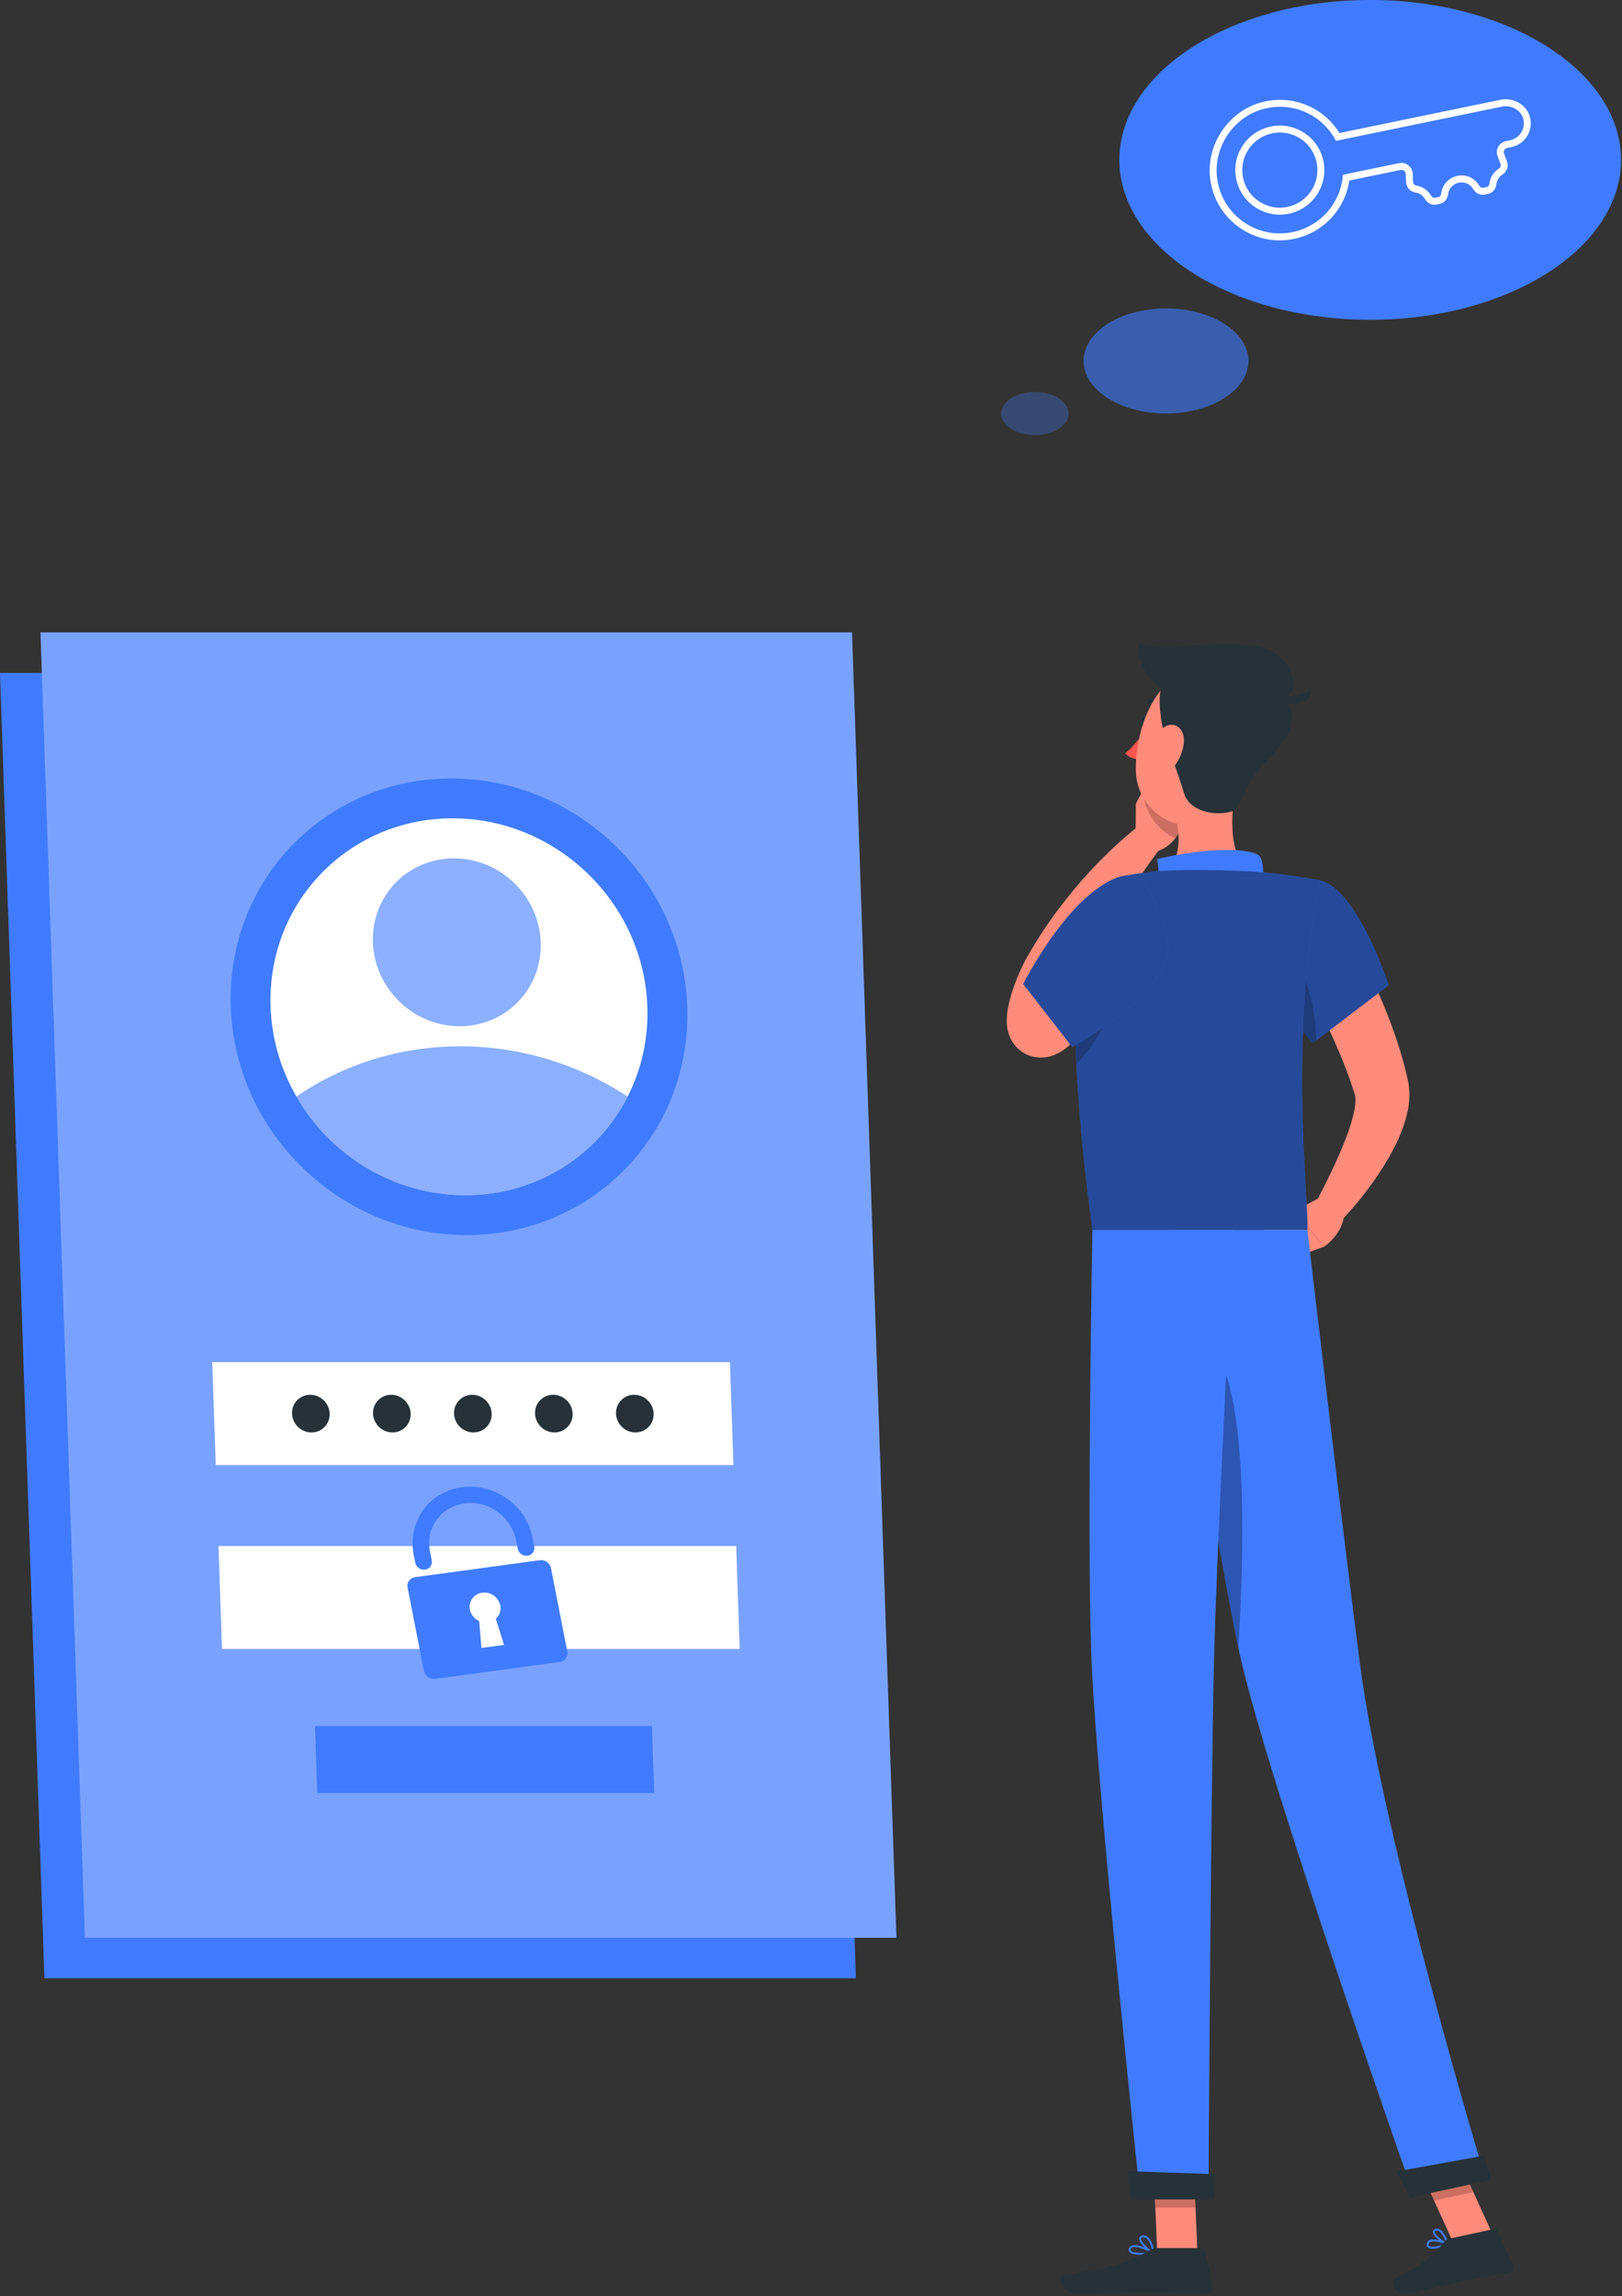 <svg width="431" height="610" viewBox="0 0 431 610" fill="none" xmlns="http://www.w3.org/2000/svg">
<rect x="0" y="0" width="431" height="610" fill="#333333" stroke="none"/>
<g style="mix-blend-mode:luminosity">
<path d="M227.438 525.551H11.802L0 178.762H215.636L227.438 525.551Z" fill="#407BFF"/>
<path d="M238.197 514.79H22.562L10.758 168H226.394L238.197 514.79Z" fill="#407BFF"/>
<path opacity="0.3" d="M238.197 514.79H22.562L10.758 168H226.394L238.197 514.79Z" fill="white"/>
<path d="M165.966 310.719C189.056 287.234 188.076 248.829 163.777 224.939C139.479 201.049 101.062 200.721 77.972 224.207C54.882 247.692 55.862 286.097 80.161 309.987C104.459 333.876 142.876 334.204 165.966 310.719Z" fill="#407BFF"/>
<path d="M172.019 267.455C172.313 276.101 170.397 284.217 166.781 291.301C158.868 306.905 142.694 317.516 123.662 317.516C104.631 317.516 87.734 306.905 78.758 291.301C74.66 284.219 72.191 276.102 71.897 267.455C70.955 239.802 92.602 217.395 120.254 217.395C147.905 217.395 171.077 239.802 172.019 267.455Z" fill="white"/>
<path opacity="0.6" d="M166.777 291.299C158.864 306.903 142.69 317.514 123.658 317.514C104.627 317.514 87.73 306.903 78.754 291.299C91.071 282.88 106.027 277.965 122.311 277.965C138.597 277.965 153.888 282.879 166.777 291.299Z" fill="#407BFF"/>
<path opacity="0.6" d="M137.561 266.235C146.049 257.6 145.689 243.481 136.756 234.698C127.823 225.915 113.699 225.795 105.21 234.429C96.722 243.063 97.082 257.182 106.015 265.965C114.948 274.748 129.072 274.869 137.561 266.235Z" fill="#407BFF"/>
<path d="M194.887 389.205H57.329L56.398 361.871H193.957L194.887 389.205Z" fill="white"/>
<path d="M196.552 438.061H58.993L58.062 410.727H195.621L196.552 438.061Z" fill="white"/>
<path d="M143.455 414.48L110.306 418.987C108.944 419.173 108.048 420.413 108.306 421.732L112.658 443.945C112.918 445.272 114.241 446.202 115.603 446.018L148.751 441.511C150.114 441.326 151.011 440.094 150.751 438.767L146.399 416.553C146.141 415.234 144.817 414.295 143.455 414.48ZM133.93 436.984L127.929 437.801L127.325 430.632C126.047 430.068 125.123 428.936 124.861 427.601C124.436 425.429 125.903 423.417 128.131 423.113C130.351 422.811 132.509 424.331 132.936 426.503C133.197 427.838 132.752 429.156 131.757 430.029L133.93 436.984Z" fill="#407BFF"/>
<path d="M140.187 413.29C138.975 413.454 137.805 412.631 137.575 411.451L137.148 409.277C135.976 403.292 130.254 398.774 124.059 399.313C117.439 399.89 113 405.737 114.239 412.06L114.728 414.558C114.959 415.738 114.165 416.828 112.953 416.992C111.741 417.156 110.572 416.333 110.341 415.154L109.926 413.034C108.292 404.694 113.542 396.676 122.035 395.198C130.964 393.643 139.769 399.666 141.471 408.356L141.96 410.854C142.191 412.034 141.397 413.125 140.187 413.29Z" fill="#407BFF"/>
<path d="M173.844 476.336H84.304L83.699 458.543H173.238L173.844 476.336Z" fill="#407BFF"/>
<path d="M130.646 375.538C130.74 378.299 128.577 380.537 125.817 380.537C123.056 380.537 120.742 378.299 120.647 375.538C120.553 372.777 122.716 370.539 125.477 370.539C128.237 370.539 130.552 372.777 130.646 375.538Z" fill="#263238"/>
<path d="M109.118 375.538C109.213 378.299 107.05 380.537 104.289 380.537C101.529 380.537 99.214 378.299 99.12 375.538C99.026 372.777 101.188 370.539 103.949 370.539C106.71 370.539 109.024 372.777 109.118 375.538Z" fill="#263238"/>
<path d="M87.595 375.538C87.689 378.299 85.527 380.537 82.766 380.537C80.005 380.537 77.691 378.299 77.597 375.538C77.503 372.777 79.665 370.539 82.426 370.539C85.186 370.539 87.501 372.777 87.595 375.538Z" fill="#263238"/>
<path d="M152.165 375.538C152.259 378.299 150.097 380.537 147.336 380.537C144.575 380.537 142.261 378.299 142.167 375.538C142.073 372.777 144.235 370.539 146.996 370.539C149.757 370.539 152.071 372.777 152.165 375.538Z" fill="#263238"/>
<path d="M173.685 375.538C173.779 378.299 171.616 380.537 168.856 380.537C166.095 380.537 163.781 378.299 163.687 375.538C163.592 372.777 165.755 370.539 168.516 370.539C171.276 370.539 173.592 372.777 173.685 375.538Z" fill="#263238"/>
</g>
<g style="mix-blend-mode:luminosity">
<path d="M354.92 241.934C356.944 245.176 358.618 248.287 360.355 251.517C362.085 254.715 363.649 258.006 365.184 261.321C368.204 267.977 370.907 274.844 372.927 282.172C373.197 283.071 373.404 284.025 373.629 284.959L373.961 286.364L374.127 287.065L374.324 288.222C374.758 291.308 374.377 293.824 373.85 296.045C372.762 300.47 371.006 303.999 369.125 307.367C365.284 314.035 360.801 319.714 355.631 325.093L349.236 320.252C352.389 314.269 355.505 308 357.796 301.973C358.906 298.975 359.84 295.925 360.113 293.42C360.246 292.189 360.158 291.13 359.987 290.737L359.388 288.881C359.139 288.119 358.917 287.361 358.616 286.593C356.428 280.466 353.644 274.311 350.615 268.243C347.628 262.197 344.317 256.043 341.059 250.298L354.92 241.934Z" fill="#FF8B7B"/>
<path d="M350.858 318.074L343.887 321.775L351.902 331.16C351.902 331.16 356.905 327.775 357.132 322.606L350.858 318.074Z" fill="#FF8B7B"/>
<path d="M334.504 327.567L343.093 334.381L351.902 331.166L343.886 321.781L334.504 327.567Z" fill="#FF8B7B"/>
<path d="M305.167 192.249C304.995 193.093 304.409 193.687 303.856 193.574C303.305 193.462 302.997 192.688 303.169 191.843C303.34 190.999 303.926 190.405 304.479 190.518C305.03 190.63 305.339 191.406 305.167 192.249Z" fill="#263238"/>
<path d="M304.489 193.699C304.489 193.699 301.579 198.179 298.988 200.1C300.199 201.798 302.868 201.676 302.868 201.676L304.489 193.699Z" fill="#FF5652"/>
<path d="M301.754 223.488L301.819 213.535L315 215.128C315 215.128 314.774 223.687 307.414 226.203L301.754 223.488Z" fill="#FF8B7B"/>
<path d="M305.54 206.371L314.821 209.038L314.999 215.132L301.816 213.539L305.54 206.371Z" fill="#FF8B7B"/>
<path opacity="0.2" d="M314.824 209.036L305.545 206.363L303.738 209.826C303.966 215.702 307.55 220.531 312.303 222.703C314.885 219.317 314.991 215.125 314.991 215.125L314.824 209.036Z" fill="black"/>
<path d="M309.214 188.184C309.337 188.184 309.46 188.14 309.558 188.049C309.763 187.859 309.775 187.539 309.585 187.334C307.685 185.278 305.38 185.644 305.28 185.66C305.005 185.707 304.82 185.969 304.867 186.244C304.914 186.518 305.178 186.702 305.448 186.658C305.524 186.646 307.327 186.382 308.842 188.022C308.943 188.13 309.078 188.184 309.214 188.184Z" fill="#263238"/>
<path d="M328.616 207.617C327.084 215.432 326.159 226.258 331.626 231.472C331.626 231.472 329.489 239.399 314.971 239.399C299.004 239.399 307.29 232.443 307.29 232.443C313.926 230.383 313.868 222.824 312.349 216.751L328.616 207.617Z" fill="#FF8B7B"/>
<path d="M334.616 236.696C336.037 234.682 335.981 228.321 334.462 227.199C332.011 225.387 321.529 224.971 307.408 228.218C308.928 234.38 305.672 237.61 305.672 237.61L334.616 236.696Z" fill="#407BFF"/>
<path d="M382.074 597.205C381.002 597.438 379.931 597.498 379.415 597.06C379.198 596.874 378.981 596.522 379.17 595.884C379.271 595.549 379.489 595.298 379.822 595.14C381.265 594.452 384.578 595.802 384.719 595.86C384.812 595.898 384.873 595.986 384.876 596.086C384.879 596.186 384.822 596.278 384.733 596.322C384.226 596.566 383.151 596.973 382.074 597.205ZM380.337 595.499C380.227 595.523 380.129 595.555 380.041 595.597C379.84 595.693 379.714 595.834 379.656 596.029C379.521 596.484 379.69 596.627 379.746 596.674C380.32 597.163 382.454 596.712 383.955 596.11C382.935 595.752 381.286 595.294 380.337 595.499Z" fill="#407BFF"/>
<path d="M384.678 596.344C384.637 596.353 384.594 596.352 384.553 596.34C383.346 595.987 380.763 594.151 380.731 592.941C380.725 592.721 380.802 592.323 381.378 592.123C381.751 591.992 382.128 592.022 382.498 592.212C383.926 592.941 384.828 595.899 384.866 596.025C384.893 596.115 384.869 596.21 384.804 596.276C384.767 596.311 384.725 596.334 384.678 596.344ZM381.654 592.569C381.618 592.577 381.58 592.587 381.543 592.599C381.23 592.709 381.235 592.862 381.236 592.927C381.255 593.644 382.96 595.084 384.21 595.667C383.897 594.813 383.183 593.129 382.269 592.663C382.06 592.555 381.858 592.525 381.654 592.569Z" fill="#407BFF"/>
<path d="M303.219 599C301.847 599 300.523 598.811 300.08 598.195C299.925 597.979 299.802 597.612 300.101 597.089C300.268 596.796 300.538 596.597 300.903 596.497C302.681 596.014 306.414 598.14 306.572 598.231C306.663 598.284 306.711 598.388 306.695 598.491C306.678 598.594 306.597 598.678 306.494 598.699C305.812 598.836 304.496 599 303.219 599ZM301.524 596.928C301.346 596.928 301.181 596.947 301.035 596.986C300.801 597.05 300.64 597.165 300.54 597.34C300.361 597.654 300.426 597.811 300.491 597.899C300.988 598.59 303.688 598.605 305.674 598.324C304.682 597.817 302.772 596.928 301.524 596.928Z" fill="#407BFF"/>
<path d="M306.445 598.701C306.41 598.701 306.375 598.694 306.342 598.679C305.053 598.1 302.498 595.79 302.694 594.582C302.74 594.298 302.942 593.945 303.636 593.874C304.155 593.821 304.624 593.968 305.039 594.308C306.398 595.424 306.685 598.3 306.697 598.423C306.706 598.513 306.665 598.601 306.592 598.653C306.55 598.685 306.497 598.701 306.445 598.701ZM303.839 594.37C303.789 594.37 303.739 594.373 303.687 594.378C303.232 594.424 303.203 594.603 303.194 594.662C303.077 595.386 304.811 597.203 306.128 597.992C305.991 597.152 305.61 595.43 304.718 594.698C304.45 594.48 304.16 594.37 303.839 594.37Z" fill="#407BFF"/>
<path d="M318.19 598.449H307.508L306.445 573.715H317.125L318.19 598.449Z" fill="#FF8B7B"/>
<path d="M396.584 593.504L386.145 595.764L375.664 572.726L386.103 570.465L396.584 593.504Z" fill="#FF8B7B"/>
<path d="M385.143 594.717L396.871 592.177C397.297 592.085 397.732 592.302 397.914 592.698L401.985 601.532C402.407 602.448 401.849 603.523 400.858 603.719C396.749 604.534 394.708 604.725 389.55 605.842C386.376 606.528 379.213 608.274 374.832 609.222C370.546 610.15 368.94 605.962 370.648 605.181C378.311 601.681 381.512 598.598 383.586 595.725C383.961 595.207 384.519 594.852 385.143 594.717Z" fill="#263238"/>
<path d="M307.579 597.215H319.243C319.681 597.215 320.057 597.519 320.153 597.944L322.262 607.438C322.481 608.422 321.734 609.354 320.725 609.338C316.517 609.266 310.437 609.019 305.149 609.019C298.966 609.019 293.625 609.356 286.372 609.356C281.987 609.356 280.77 604.923 282.606 604.521C290.963 602.692 297.784 602.496 305.005 598.045C305.792 597.563 306.657 597.215 307.579 597.215Z" fill="#263238"/>
<path d="M350.754 233.885C360.764 236.18 369.019 261.737 369.019 261.737L348.917 277.059C348.917 277.059 341.538 270.103 338.255 257.32C334.812 243.924 340.517 231.539 350.754 233.885Z" fill="#407BFF"/>
<path opacity="0.4" d="M350.754 233.885C360.764 236.18 369.019 261.737 369.019 261.737L348.917 277.059C348.917 277.059 341.538 270.103 338.255 257.32C334.812 243.924 340.517 231.539 350.754 233.885Z" fill="black"/>
<path d="M298.111 264.386C295.613 267.081 293.122 269.479 290.542 271.947C289.262 273.174 287.953 274.377 286.615 275.556L284.599 277.323L284.092 277.761C283.846 277.972 283.546 278.223 283.226 278.468C282.558 278.961 281.826 279.537 280.292 280.2C279.48 280.513 278.435 280.928 276.599 280.964C275.726 280.978 274.541 280.826 273.41 280.398C272.254 279.969 271.137 279.228 270.371 278.466C268.783 276.87 268.303 275.47 267.99 274.533C267.7 273.567 267.617 272.878 267.557 272.275C267.462 271.096 267.523 270.299 267.588 269.561C267.659 268.832 267.759 268.202 267.87 267.607C268.317 265.265 268.948 263.376 269.633 261.484C270.327 259.612 271.096 257.814 271.993 255.996C272.957 254.061 273.888 252.658 274.816 251.041C278.569 244.769 282.972 239.041 287.651 233.643C292.432 228.281 297.449 223.379 303.218 218.887L308.808 224.638C304.881 229.89 301.021 235.52 297.453 241.071C293.889 246.664 290.583 252.359 287.738 258.149C287.082 259.58 286.272 261.147 285.817 262.343C285.284 263.651 284.795 265.056 284.392 266.439C283.994 267.806 283.674 269.23 283.53 270.275C283.496 270.527 283.48 270.747 283.48 270.875C283.475 270.992 283.505 271.057 283.49 270.733C283.475 270.557 283.458 270.295 283.294 269.739C283.109 269.21 282.821 268.21 281.542 266.916C280.925 266.31 279.999 265.675 279.039 265.332C278.111 264.969 277.141 264.863 276.482 264.866C275.077 264.898 274.45 265.185 274.034 265.333C273.29 265.655 273.275 265.742 273.282 265.709L273.866 265.177L275.689 263.507L279.32 260.107C281.723 257.842 284.14 255.428 286.423 253.186L298.111 264.386Z" fill="#FF8B7B"/>
<path opacity="0.2" d="M342.172 252.676C347.61 258.056 349.384 267.855 349.806 276.374L348.919 277.058C348.919 277.058 341.533 270.094 338.247 257.313C338.043 256.515 337.868 255.714 337.723 254.929L342.172 252.676Z" fill="black"/>
<path d="M287.488 244.591C285.305 256.13 283.938 279.826 290.278 326.752H347.408C347.801 317.983 342.29 275.202 350.75 233.88C350.75 233.88 340.957 231.915 331.625 231.466C324.326 231.113 313.757 230.881 307.339 231.467C304.66 231.712 302.032 232.099 299.689 232.514C293.511 233.605 288.655 238.427 287.488 244.591Z" fill="#407BFF"/>
<path opacity="0.4" d="M287.488 244.591C285.305 256.13 283.938 279.826 290.278 326.752H347.408C347.801 317.983 342.29 275.202 350.75 233.88C350.75 233.88 340.957 231.915 331.625 231.466C324.326 231.113 313.757 230.881 307.339 231.467C304.66 231.712 302.032 232.099 299.689 232.514C293.511 233.605 288.655 238.427 287.488 244.591Z" fill="black"/>
<path opacity="0.2" d="M296.233 261.648L285.909 259.176C285.589 265.428 285.56 273.177 286.026 282.759C290.781 277.35 296.843 268.917 296.233 261.648Z" fill="black"/>
<path opacity="0.2" d="M306.445 573.719L306.992 586.469H317.678L317.131 573.719H306.445Z" fill="black"/>
<path opacity="0.2" d="M386.109 570.469L375.664 572.73L381.072 584.605L391.516 582.344L386.109 570.469Z" fill="black"/>
<path d="M333.69 196.182C330.946 206.421 329.86 212.553 323.541 216.811C314.037 223.215 302.204 215.865 301.833 205.012C301.501 195.243 306.044 180.14 317.031 178.076C327.857 176.044 336.434 185.942 333.69 196.182Z" fill="#FF8B7B"/>
<path d="M309.724 196.577C309.217 195.204 306.851 184.622 309.071 181.875C311.293 179.128 336.574 181.104 340.313 184.783C346.514 190.887 342.212 196.334 335.423 203.362C330.316 208.646 330.12 214.603 327.545 215.477C323.031 217.009 316.032 215.569 314.629 210.751C313.226 205.934 309.724 196.577 309.724 196.577Z" fill="#263238"/>
<path d="M337.25 172.745C328.313 168.94 311.56 173.149 302.513 170.969C302.189 175.654 305.017 183.166 314.063 185.186C314.063 185.186 326.905 187.69 336.841 187.286C346.777 186.882 344.838 175.977 337.25 172.745Z" fill="#263238"/>
<path d="M338.645 185.102C338.645 185.102 344.171 185.725 348.093 183.289C349.771 187.327 340.585 188.435 338.645 185.102Z" fill="#263238"/>
<path d="M314.591 196.994C314.426 199.766 313.139 202.373 311.59 204.08C309.262 206.645 306.833 205.049 306.42 201.924C306.048 199.111 306.811 194.387 309.659 192.973C312.464 191.578 314.779 193.825 314.591 196.994Z" fill="#FF8B7B"/>
<path d="M310.543 326.758C310.543 326.758 322.664 408.385 329.32 438.966C336.608 472.455 375.683 583.251 375.683 583.251L394.803 579.111C394.803 579.111 367.48 488.82 361.363 442.002C356.665 406.039 347.408 326.758 347.408 326.758H310.543Z" fill="#407BFF"/>
<path d="M371.111 576.863C371.029 576.882 374.675 583.777 374.675 583.777L396.187 579.12L394.374 572.652L371.111 576.863Z" fill="#263238"/>
<path opacity="0.3" d="M318.205 355.839C332.221 358.588 330.738 410.857 329.052 437.74C325.01 418.737 319.093 382.17 315.051 356.217C315.98 355.753 317.028 355.607 318.205 355.839Z" fill="black"/>
<path d="M290.276 326.758C290.276 326.758 288.804 406.619 289.966 439.191C291.175 473.071 303.009 584.005 303.009 584.005H321.103C321.103 584.005 321.766 475.051 322.571 441.777C323.449 405.503 327.829 326.758 327.829 326.758H290.276Z" fill="#407BFF"/>
<path d="M299.532 576.793C299.448 576.793 300.552 584.305 300.552 584.305H322.562L323.158 577.601L299.532 576.793Z" fill="#263238"/>
<path d="M309.881 248.097C315.003 261.9 284.913 278.157 284.913 278.157L271.887 261.411C271.887 261.411 280.577 244.114 291.242 236.316C304.416 226.684 305.982 237.591 309.881 248.097Z" fill="#407BFF"/>
<path opacity="0.4" d="M309.881 248.097C315.003 261.9 284.913 278.157 284.913 278.157L271.887 261.411C271.887 261.411 280.577 244.114 291.242 236.316C304.416 226.684 305.982 237.591 309.881 248.097Z" fill="black"/>
</g>
<g style="mix-blend-mode:luminosity">
<path d="M364.092 84.954C400.899 84.954 430.738 65.936 430.738 42.477C430.738 19.018 400.899 0 364.092 0C327.284 0 297.445 19.018 297.445 42.477C297.445 65.936 327.284 84.954 364.092 84.954Z" fill="#407BFF"/>
<path d="M340.031 63.855C336.328 63.855 332.714 62.747 329.574 60.606C325.363 57.736 322.566 53.385 321.696 48.355C320.037 38.738 326.424 29.157 335.933 26.996C343.763 25.221 351.716 28.558 355.921 35.338L398.706 26.509C402.173 25.794 405.695 27.86 406.548 31.12C407 32.852 406.733 34.642 405.791 36.16C404.847 37.678 403.366 38.71 401.617 39.072L400.494 39.305C400.158 39.373 399.885 39.577 399.722 39.876C399.559 40.171 399.535 40.52 399.657 40.834L400.411 42.796C400.922 44.123 400.446 45.618 399.273 46.347C398.361 46.916 397.74 47.891 397.617 48.959C397.465 50.266 396.592 51.273 395.393 51.52L394.512 51.701C393.317 51.945 392.117 51.372 391.457 50.231C390.686 48.898 389.153 48.211 387.638 48.525C386.118 48.838 384.975 50.078 384.79 51.609C384.633 52.918 383.76 53.923 382.565 54.168L381.703 54.346C380.519 54.591 379.307 54.015 378.648 52.876C378.107 51.945 377.147 51.295 376.077 51.136C374.712 50.933 373.68 49.751 373.623 48.325L373.538 46.225C373.525 45.883 373.37 45.581 373.102 45.372C372.834 45.161 372.513 45.086 372.166 45.152L358.532 47.967C357.376 55.692 351.553 61.877 343.848 63.467C342.576 63.724 341.298 63.855 340.031 63.855ZM336.341 28.797C327.774 30.743 322.021 39.377 323.518 48.041C324.3 52.575 326.821 56.493 330.616 59.081C334.411 61.668 338.976 62.583 343.477 61.654C350.615 60.18 355.965 54.325 356.785 47.086L356.861 46.421L371.793 43.339C372.655 43.159 373.547 43.37 374.24 43.913C374.932 44.454 375.348 45.269 375.385 46.148L375.47 48.247C375.49 48.779 375.868 49.236 376.349 49.306C377.994 49.551 379.413 50.514 380.245 51.947C380.449 52.297 380.835 52.636 381.331 52.534L382.194 52.357C382.683 52.255 382.91 51.79 382.958 51.387C383.234 49.067 384.966 47.189 387.267 46.715C389.561 46.242 391.886 47.283 393.057 49.304C393.26 49.655 393.644 49.996 394.141 49.891L395.024 49.71C395.513 49.608 395.738 49.145 395.783 48.744C395.975 47.097 396.895 45.653 398.302 44.779C398.716 44.522 398.88 43.955 398.69 43.461L397.936 41.497C397.62 40.675 397.681 39.763 398.104 38.991C398.527 38.221 399.262 37.676 400.125 37.499L401.248 37.266C402.496 37.01 403.552 36.271 404.225 35.19C404.897 34.108 405.089 32.83 404.766 31.593C404.156 29.27 401.602 27.799 399.081 28.324L354.999 37.421L354.667 36.842C350.968 30.379 343.614 27.144 336.341 28.797ZM340.055 57.027C337.769 57.027 335.532 56.362 333.576 55.077C330.935 53.339 329.131 50.68 328.494 47.586C327.853 44.487 328.457 41.327 330.195 38.69C331.931 36.055 334.592 34.252 337.687 33.613C340.786 32.972 343.946 33.574 346.582 35.309C349.217 37.041 351.019 39.704 351.658 42.805C352.299 45.898 351.695 49.056 349.963 51.694C348.229 54.334 345.566 56.141 342.465 56.78C341.664 56.946 340.856 57.027 340.055 57.027ZM340.11 35.211C339.429 35.211 338.744 35.281 338.06 35.421C335.449 35.961 333.203 37.482 331.739 39.706C330.274 41.931 329.764 44.596 330.304 47.213C330.843 49.823 332.365 52.067 334.594 53.533C336.821 54.998 339.486 55.509 342.098 54.97C344.713 54.431 346.958 52.905 348.423 50.678C349.886 48.452 350.393 45.789 349.854 43.176C349.313 40.559 347.793 38.312 345.57 36.849C343.924 35.772 342.038 35.211 340.11 35.211Z" fill="white"/>
<path opacity="0.6" d="M309.835 109.854C321.933 109.854 331.74 103.603 331.74 95.892C331.74 88.181 321.933 81.93 309.835 81.93C297.737 81.93 287.93 88.181 287.93 95.892C287.93 103.603 297.737 109.854 309.835 109.854Z" fill="#407BFF"/>
<path opacity="0.3" d="M274.992 115.59C279.958 115.59 283.984 113.025 283.984 109.86C283.984 106.695 279.958 104.129 274.992 104.129C270.026 104.129 266 106.695 266 109.86C266 113.025 270.026 115.59 274.992 115.59Z" fill="#407BFF"/>
</g>
</svg>
